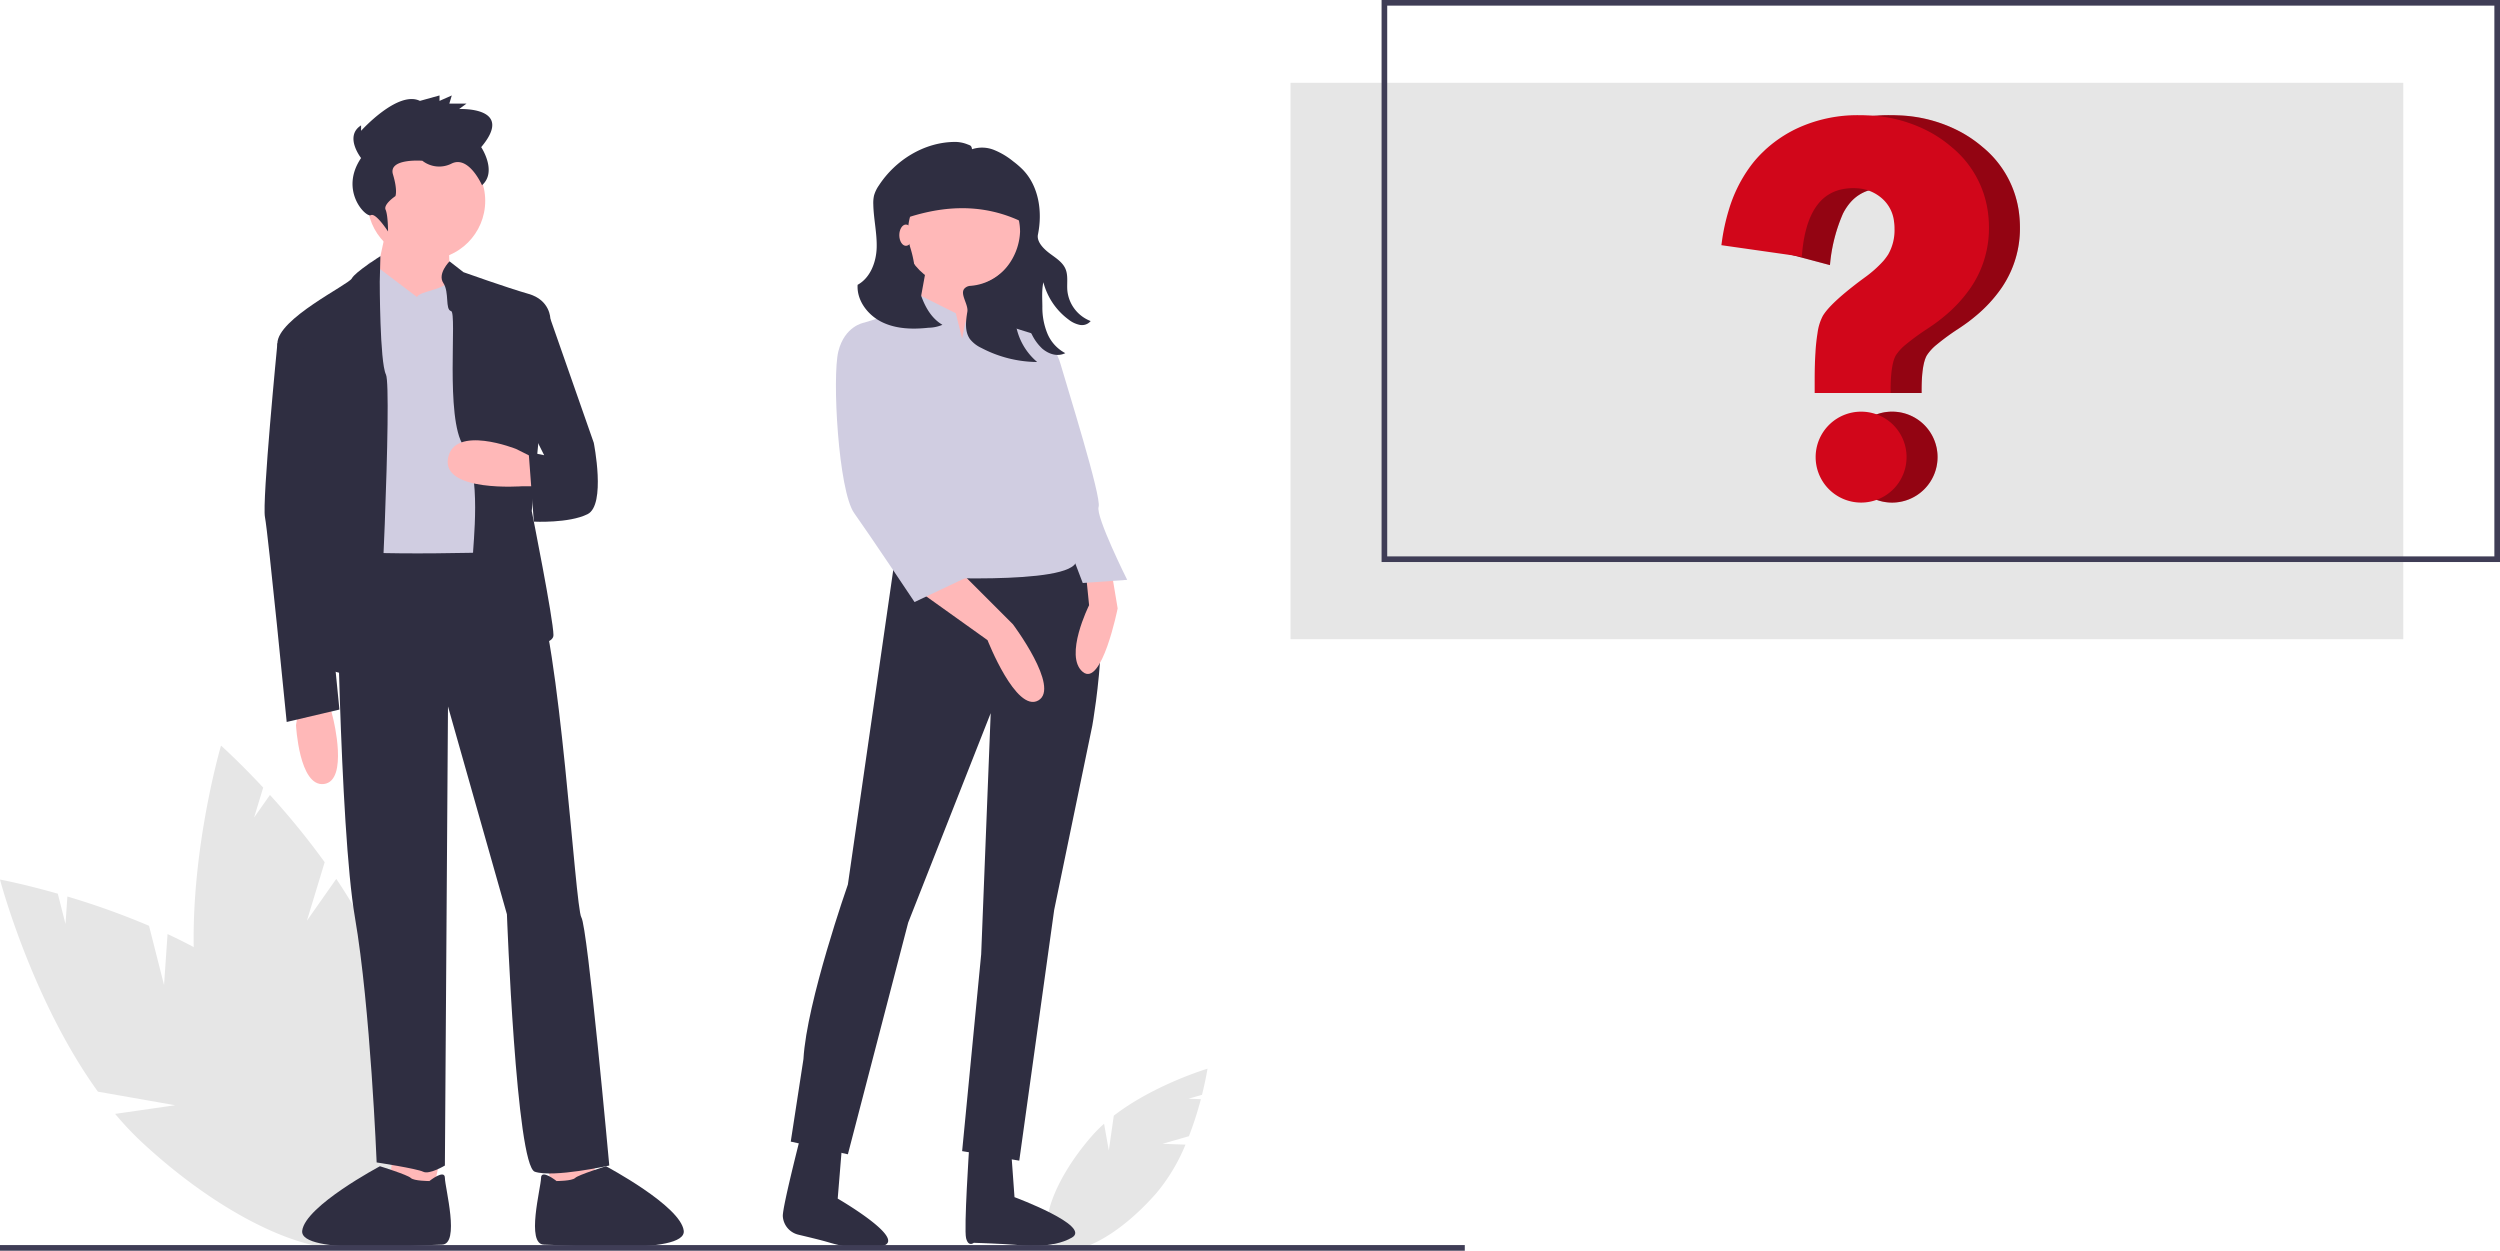 <svg id="ffb55883-6880-4c99-84fd-4a8eccb5f463" data-name="Layer 1" xmlns="http://www.w3.org/2000/svg" width="887.5"
     height="444.01" viewBox="0 0 887.5 444.01">
    <title>faq</title>
    <rect x="458.131" y="29.395" width="395.038" height="197.519" fill="#e6e6e6"/>
    <path d="M568.961,634.043l9.356-2.697a122.561,122.561,0,0,0,4.242-13.147l-4.394-.16,4.79-1.381c1.387-5.527,1.955-9.276,1.955-9.276s-18.976,5.652-33.266,16.681l-1.763,12.37-1.687-9.511a49.586,49.586,0,0,0-4.392,4.421c-13.757,15.817-19.744,33.132-13.372,38.675s22.691-2.787,36.448-18.603a65.281,65.281,0,0,0,10.215-17.075Z"
          transform="translate(-156.25 -227.995)" fill="#e6e6e6"/>
    <path d="M214.485,577.687l-5.333-21.034a273.135,273.135,0,0,0-28.978-10.396l-.673,9.775-2.73-10.77c-12.212-3.487-20.52-5.023-20.52-5.023s11.222,42.674,34.759,75.298l27.426,4.818-21.307,3.072a110.504,110.504,0,0,0,9.531,10.1c34.24,31.782,72.377,46.364,85.181,32.569s-4.573-50.742-38.813-82.524c-10.615-9.853-23.949-17.76-37.297-23.982Z"
          transform="translate(-156.25 -227.995)" fill="#e6e6e6"/>
    <path d="M265.205,554.844l6.307-20.763a273.135,273.135,0,0,0-19.433-23.878l-5.629,8.02,3.229-10.631c-8.652-9.298-14.969-14.907-14.969-14.907s-12.452,42.331-9.166,82.426l20.988,18.301-19.827-8.384a110.503,110.503,0,0,0,2.938,13.573c12.883,44.906,37.992,77.101,56.084,71.911s22.314-45.801,9.431-90.706c-3.994-13.921-11.322-27.582-19.531-39.809Z"
          transform="translate(-156.25 -227.995)" fill="#e6e6e6"/>
    <polygon points="194.275 413.765 196.478 423.676 211.894 422.574 210.793 411.563 194.275 413.765" fill="#ffb8b8"/>
    <polygon points="155.735 413.765 153.533 423.676 138.116 422.574 139.218 411.563 155.735 413.765" fill="#ffb8b8"/>
    <circle cx="151.33" cy="71.306" r="20.922" fill="#ffb8b8"/>
    <polygon points="138.116 76.812 132.611 102.139 160.139 110.948 159.038 79.015 138.116 76.812" fill="#ffb8b8"/>
    <path d="M304.277,333.437l-13.854-10.489s-2.663-3.826-3.764-.522S275.647,337.842,275.647,337.842l7.708,90.295,58.361,1.101s-22.805-105.259-25.717-101.631S305.378,331.235,304.277,333.437Z"
          transform="translate(-156.25 -227.995)" fill="#d0cde1"/>
    <path d="M315.839,320.774s-4.405,4.405-2.202,7.708.551,9.429,2.753,9.945-2.202,37.955,4.405,47.865,3.303,35.237,3.303,39.642,6.607,30.832,6.607,30.832,22.023,2.202,22.023-3.303-7.708-44.046-7.708-44.046l6.607-68.272s0-6.607-7.708-8.809-23.124-7.708-23.124-7.708Z"
          transform="translate(-156.25 -227.995)" fill="#2f2e41"/>
    <path d="M347.222,400.608H341.716s-28.63,2.202-26.428-9.91,24.225-3.303,24.225-3.303l6.607,3.303Z"
          transform="translate(-156.25 -227.995)" fill="#ffb8b8"/>
    <path d="M291.298,318.922s-9.044,5.706-10.145,7.908-26.428,14.315-26.428,23.124,7.708,18.72,7.708,18.72l9.91,96.901s16.517,5.506,17.618,1.101,5.506-101.306,3.303-105.711-2.202-33.035-2.202-33.035Z"
          transform="translate(-156.25 -227.995)" fill="#2f2e41"/>
    <path d="M262.433,478.79l-1.101,6.607s1.101,22.023,9.91,20.922,3.303-23.124,3.303-23.124l-1.101-4.405Z"
          transform="translate(-156.25 -227.995)" fill="#ffb8b8"/>
    <path d="M275.647,422.631s1.101,99.104,6.607,131.037,7.708,86.991,7.708,86.991,14.315,2.202,16.517,3.303,7.708-2.202,7.708-2.202l1.101-162.971,20.922,73.777s3.303,89.193,9.91,91.396,26.428-2.202,26.428-2.202-7.708-84.789-9.91-88.092-7.708-100.205-16.517-117.823l-3.303-12.113S280.051,425.934,275.647,422.631Z"
          transform="translate(-156.25 -227.995)" fill="#2f2e41"/>
    <path d="M353.829,647.266s-5.506-4.405-5.506-1.101-5.506,23.675,1.101,23.675,50.653,3.854,49.552-4.955-27.599-22.876-27.599-22.876-9.841,3.055-10.942,4.156S353.829,647.266,353.829,647.266Z"
          transform="translate(-156.25 -227.995)" fill="#2f2e41"/>
    <path d="M308.681,647.266s5.506-4.405,5.506-1.101,5.506,23.675-1.101,23.675-50.653,3.854-49.552-4.955,27.599-22.876,27.599-22.876,9.841,3.055,10.942,4.156S308.681,647.266,308.681,647.266Z"
          transform="translate(-156.25 -227.995)" fill="#2f2e41"/>
    <path d="M343.918,340.044l7.708,1.101,15.416,44.046s4.405,22.023-2.202,25.327-19.077,2.658-19.077,2.658L343.918,388.495l5.506,1.101-5.506-11.012Z"
          transform="translate(-156.25 -227.995)" fill="#2f2e41"/>
    <path d="M260.231,345.55l-5.506,4.405s-5.506,56.159-4.405,61.665,7.708,72.676,7.708,72.676l18.72-4.405L263.534,346.651Z"
          transform="translate(-156.25 -227.995)" fill="#2f2e41"/>
    <path d="M284.434,284.095s-6.091-7.727,0-11.591v1.932s13.053-14.489,20.885-10.625l6.962-1.932v1.932l4.351-1.932-.87,2.898h6.091l-2.611,1.932s20.014-.966,7.832,13.523c0,0,5.791,8.687.285,13.52,0,0-4.636-10.622-10.727-7.724a9.7,9.7,0,0,1-10.442-.966s-12.183-.966-10.442,4.83.87,7.727.87,7.727-4.351,2.898-3.481,4.83.87,7.727.87,7.727-4.351-6.761-6.091-5.795S276.603,295.686,284.434,284.095Z"
          transform="translate(-156.25 -227.995)" fill="#2f2e41"/>
    <polygon points="366.909 125.259 320.608 126.409 314.376 71.2 366.909 71.2 366.909 125.259" fill="#2f2e41"/>
    <path d="M474.148,424.824,457.247,542.002s-14.647,41.688-15.774,61.969l-4.507,29.295,20.281,4.507L478.655,555.523l29.295-74.363L504.569,566.79l-6.76,69.856,20.281,3.38,12.394-89.01L544.004,485.667s10.14-56.336-5.634-61.969Z"
          transform="translate(-156.25 -227.995)" fill="#2f2e41"/>
    <path d="M455.891,626.075l-2.255,27.424s24.135,13.953,16.391,16.658-18.343-.775-20.511-1.39c-2.289-.649-6.564-1.684-9.798-2.451a7.186,7.186,0,0,1-5.562-6.472l-.006-.101c-.195-3.375,7.418-32.7,7.418-32.7Z"
          transform="translate(-156.25 -227.995)" fill="#2f2e41"/>
    <path d="M514.499,626.761l1.9,26.223s27.483,10.211,20.399,14.345-18.153,2.744-20.399,2.555c-4.14-.349-14.443-.696-14.443-.696s-1.905,1.649-2.741-1.626,1.115-32.532,1.115-32.532Z"
          transform="translate(-156.25 -227.995)" fill="#2f2e41"/>
    <circle cx="341.559" cy="80.777" r="21.408" fill="#ffb8b8"/>
    <polygon points="329.165 93.171 324.658 117.959 343.812 126.973 348.319 95.425 329.165 93.171" fill="#ffb8b8"/>
    <path d="M483.161,438.345l23.661,16.901s10.14,25.914,18.027,21.408-9.014-27.041-9.014-27.041L496.682,430.458Z"
          transform="translate(-156.25 -227.995)" fill="#ffb8b8"/>
    <path d="M550.764,430.458l2.253,13.521s-5.634,28.168-12.394,22.534,2.253-23.661,2.253-23.661l-1.127-11.267Z"
          transform="translate(-156.25 -227.995)" fill="#ffb8b8"/>
    <path d="M497.809,348.207l-2.253-9.014-13.521-6.76-4.507,5.634-14.647,4.507,16.901,90.137s57.462,3.38,58.589-5.634S527.103,393.276,527.103,393.276s3.38-12.394,2.253-19.154l-4.507-27.041-18.027-5.634-4.117-4.981-3.77,6.108Z"
          transform="translate(-156.25 -227.995)" fill="#d0cde1"/>
    <path d="M466.261,344.827l-3.38-2.253s-6.76,1.127-9.014,10.14,0,49.575,5.634,57.462,21.408,31.548,21.408,31.548l21.408-10.14-22.534-25.914-5.634-32.675Z"
          transform="translate(-156.25 -227.995)" fill="#d0cde1"/>
    <path d="M515.836,349.334l9.014-2.253s5.634,2.253,7.887,10.14,14.647,47.322,13.521,50.702,10.14,25.914,10.14,25.914l-15.774,1.127-9.014-23.661-9.014-23.661Z"
          transform="translate(-156.25 -227.995)" fill="#d0cde1"/>
    <path d="M460.705,329.102c4.515-2.479,6.616-8.044,6.765-13.192.15-5.148-1.099-10.244-1.197-15.393a11.898,11.898,0,0,1,.267-3.139,12.074,12.074,0,0,1,1.727-3.574c5.871-8.996,16.076-15.324,26.826-15.424a11.914,11.914,0,0,1,4.539.835c1.111.445,1.475.391,1.688,1.755a11.359,11.359,0,0,1,7.796.248,26.375,26.375,0,0,1,6.817,4.06,30.749,30.749,0,0,1,3.447,2.984c5.681,5.885,6.989,14.955,5.343,22.968-.535,2.605,2.032,5.12,4.156,6.72s4.577,3.069,5.62,5.515c1.003,2.353.452,5.044.654,7.594a12.989,12.989,0,0,0,8.286,10.913,3.998,3.998,0,0,1-3.857,1.356,9.492,9.492,0,0,1-4.019-1.913,23.906,23.906,0,0,1-8.912-13.224c-.624,2.838-.382,5.765-.359,8.67a24.217,24.217,0,0,0,1.756,9.47,13.866,13.866,0,0,0,6.384,7.03c-2.786,1.364-5.857.376-8.218-1.637a17.175,17.175,0,0,1-4.729-7.88,39.274,39.274,0,0,1-1.892-14.906,21.283,21.283,0,0,0-2.671,14.51,22.184,22.184,0,0,0,7.524,13.06,43.219,43.219,0,0,1-19.781-4.982,11.196,11.196,0,0,1-4.057-3.125c-1.963-2.724-1.499-6.439-.948-9.751.436-2.619-2.837-6.405-.963-8.286a3.107,3.107,0,0,1,2.083-.895A18.437,18.437,0,0,0,514.823,321.194a21.316,21.316,0,0,0,3.549-10.93,19.889,19.889,0,1,0-38.886,5.902,39.911,39.911,0,0,1,1.448,6.74,52.959,52.959,0,0,0,1.614,7.841c1.418,4.938,3.82,9.976,8.265,12.551a12.9,12.9,0,0,1-4.915,1.041c-5.578.615-11.444.479-16.492-1.971C464.358,339.919,460.346,334.702,460.705,329.102Z"
          transform="translate(-156.25 -227.995)" fill="#2f2e41"/>
    <path d="M472.876,307.247c16.019-6.42,31.81-7.79,47.191,0V294.306a8.429,8.429,0,0,0-8.429-8.429H479.535a6.659,6.659,0,0,0-6.659,6.659Z"
          transform="translate(-156.25 -227.995)" fill="#2f2e41"/>
    <ellipse cx="321.611" cy="83.488" rx="2.361" ry="3.778" fill="#ffb8b8"/>
    <rect y="442.01" width="520" height="2" fill="#3f3d56"/>
    <path d="M1043.75,427.515H646.71v-199.52h397.04Zm-395.04-2h393.04v-195.52H648.71Z"
          transform="translate(-156.25 -227.995)" fill="#3f3d56"/>
    <path d="M844.08,390.285a16.138,16.138,0,1,1-16.15-16.15A16.105,16.105,0,0,1,844.08,390.285Z"
          transform="translate(-156.25 -227.995)" fill="#d1061a"/>
    <path d="M844.08,390.285a16.138,16.138,0,1,1-16.15-16.15A16.105,16.105,0,0,1,844.08,390.285Z"
          transform="translate(-156.25 -227.995)" opacity="0.3"/>
    <path d="M873.33,308.875a37.394,37.394,0,0,1-3.19,15.33,38.171,38.171,0,0,1-3.31,5.95,49.257,49.257,0,0,1-9.44,10.2c-.62.52-1.3,1.06-2.21,1.76-1.14.85-2.41,1.74-3.87,2.7a80.778,80.778,0,0,0-7.43,5.43,16.484,16.484,0,0,0-3.61,3.9c-1.23,2.15-1.85,6.31-1.85,12.37v1H811.46v-4.68c0-3.66.09-6.74.26-9.42a67.414,67.414,0,0,1,.76-7.25,17.995,17.995,0,0,1,1.88-6.05c1.77-2.95,6.04-6.96,13.04-12.26.3-.22.6-.45.91-.68.29-.2.57-.41.86-.63a41.521,41.521,0,0,0,6.66-5.9,21.335,21.335,0,0,0,1.62-2.16l.13-.2a17.275,17.275,0,0,0,2.22-9.12,15.976,15.976,0,0,0-.16-2.41,12.748,12.748,0,0,0-4.06-8.12,14.524,14.524,0,0,0-9.11-3.8c-.43-.04-.83-.05-1.24-.05a19.346,19.346,0,0,0-4.73.56,14.252,14.252,0,0,0-7.44,4.6,19.343,19.343,0,0,0-2.6,3.97,57.982,57.982,0,0,0-4.48,17.14l-.1,1.05-25.38-6.76v-11.19c.12-.45.25-.9.39-1.34a50.499,50.499,0,0,1,7.63-15.63,39.674,39.674,0,0,1,4.93-5.57c.43-.43.9-.85,1.37-1.26a45.573,45.573,0,0,1,10.09-6.64l.32-.15a50.783,50.783,0,0,1,22.03-4.68c.79,0,1.72.01,2.64.06a50.321,50.321,0,0,1,21.69,5.53,44.201,44.201,0,0,1,8.43,5.68,36.015,36.015,0,0,1,13.01,23.68A42.233,42.233,0,0,1,873.33,308.875Z"
          transform="translate(-156.25 -227.995)" fill="#d1061a"/>
    <path d="M873.33,308.875a37.394,37.394,0,0,1-3.19,15.33,38.171,38.171,0,0,1-3.31,5.95,49.257,49.257,0,0,1-9.44,10.2c-.62.52-1.3,1.06-2.21,1.76-1.14.85-2.41,1.74-3.87,2.7a80.778,80.778,0,0,0-7.43,5.43,16.484,16.484,0,0,0-3.61,3.9c-1.23,2.15-1.85,6.31-1.85,12.37v1H811.46v-4.68c0-3.66.09-6.74.26-9.42a67.414,67.414,0,0,1,.76-7.25,17.995,17.995,0,0,1,1.88-6.05c1.77-2.95,6.04-6.96,13.04-12.26.3-.22.6-.45.91-.68.29-.2.57-.41.86-.63a41.521,41.521,0,0,0,6.66-5.9,21.335,21.335,0,0,0,1.62-2.16l.13-.2a17.275,17.275,0,0,0,2.22-9.12,15.976,15.976,0,0,0-.16-2.41,12.748,12.748,0,0,0-4.06-8.12,14.524,14.524,0,0,0-9.11-3.8c-.43-.04-.83-.05-1.24-.05a19.346,19.346,0,0,0-4.73.56,14.252,14.252,0,0,0-7.44,4.6,19.343,19.343,0,0,0-2.6,3.97,57.982,57.982,0,0,0-4.48,17.14l-.1,1.05-25.38-6.76v-11.19c.12-.45.25-.9.39-1.34a50.499,50.499,0,0,1,7.63-15.63,39.674,39.674,0,0,1,4.93-5.57c.43-.43.9-.85,1.37-1.26a45.573,45.573,0,0,1,10.09-6.64l.32-.15a50.783,50.783,0,0,1,22.03-4.68c.79,0,1.72.01,2.64.06a50.321,50.321,0,0,1,21.69,5.53,44.201,44.201,0,0,1,8.43,5.68,36.015,36.015,0,0,1,13.01,23.68A42.233,42.233,0,0,1,873.33,308.875Z"
          transform="translate(-156.25 -227.995)" opacity="0.3"/>
    <path d="M833.08,390.285a16.138,16.138,0,1,1-16.15-16.15A16.105,16.105,0,0,1,833.08,390.285Z"
          transform="translate(-156.25 -227.995)" fill="#d1061a"/>
    <path d="M862.33,308.875a37.394,37.394,0,0,1-3.19,15.33,38.171,38.171,0,0,1-3.31,5.95,49.257,49.257,0,0,1-9.44,10.2c-.62.52-1.3,1.06-2.21,1.76-1.14.85-2.41,1.74-3.87,2.7a80.778,80.778,0,0,0-7.43,5.43,16.484,16.484,0,0,0-3.61,3.9c-1.23,2.15-1.85,6.31-1.85,12.37v1H800.46v-4.68c0-3.66.09-6.74.26-9.42a67.414,67.414,0,0,1,.76-7.25,17.995,17.995,0,0,1,1.88-6.05c1.77-2.95,6.04-6.96,13.04-12.26.3-.22.6-.45.91-.68.29-.2.57-.41.86-.63a41.521,41.521,0,0,0,6.66-5.9,21.335,21.335,0,0,0,1.62-2.16l.13-.2a17.275,17.275,0,0,0,2.22-9.12,15.976,15.976,0,0,0-.16-2.41,12.748,12.748,0,0,0-4.06-8.12,14.524,14.524,0,0,0-9.11-3.8c-.43-.04-.83-.05-1.24-.05a19.346,19.346,0,0,0-4.73.56,14.252,14.252,0,0,0-7.44,4.6,19.343,19.343,0,0,0-2.6,3.97c-1.8,3.59-2.97,8.35-3.48,14.14l-.1,1.05-28.54-4.07.14-.99a71.623,71.623,0,0,1,2.41-11.23,50.499,50.499,0,0,1,7.63-15.63,39.674,39.674,0,0,1,4.93-5.57c.43-.43.9-.85,1.37-1.26a45.573,45.573,0,0,1,10.09-6.64l.32-.15a50.783,50.783,0,0,1,22.03-4.68c.79,0,1.72.01,2.64.06a50.321,50.321,0,0,1,21.69,5.53,44.201,44.201,0,0,1,8.43,5.68,36.015,36.015,0,0,1,13.01,23.68A42.233,42.233,0,0,1,862.33,308.875Z"
          transform="translate(-156.25 -227.995)" fill="#d1061a"/>
</svg>